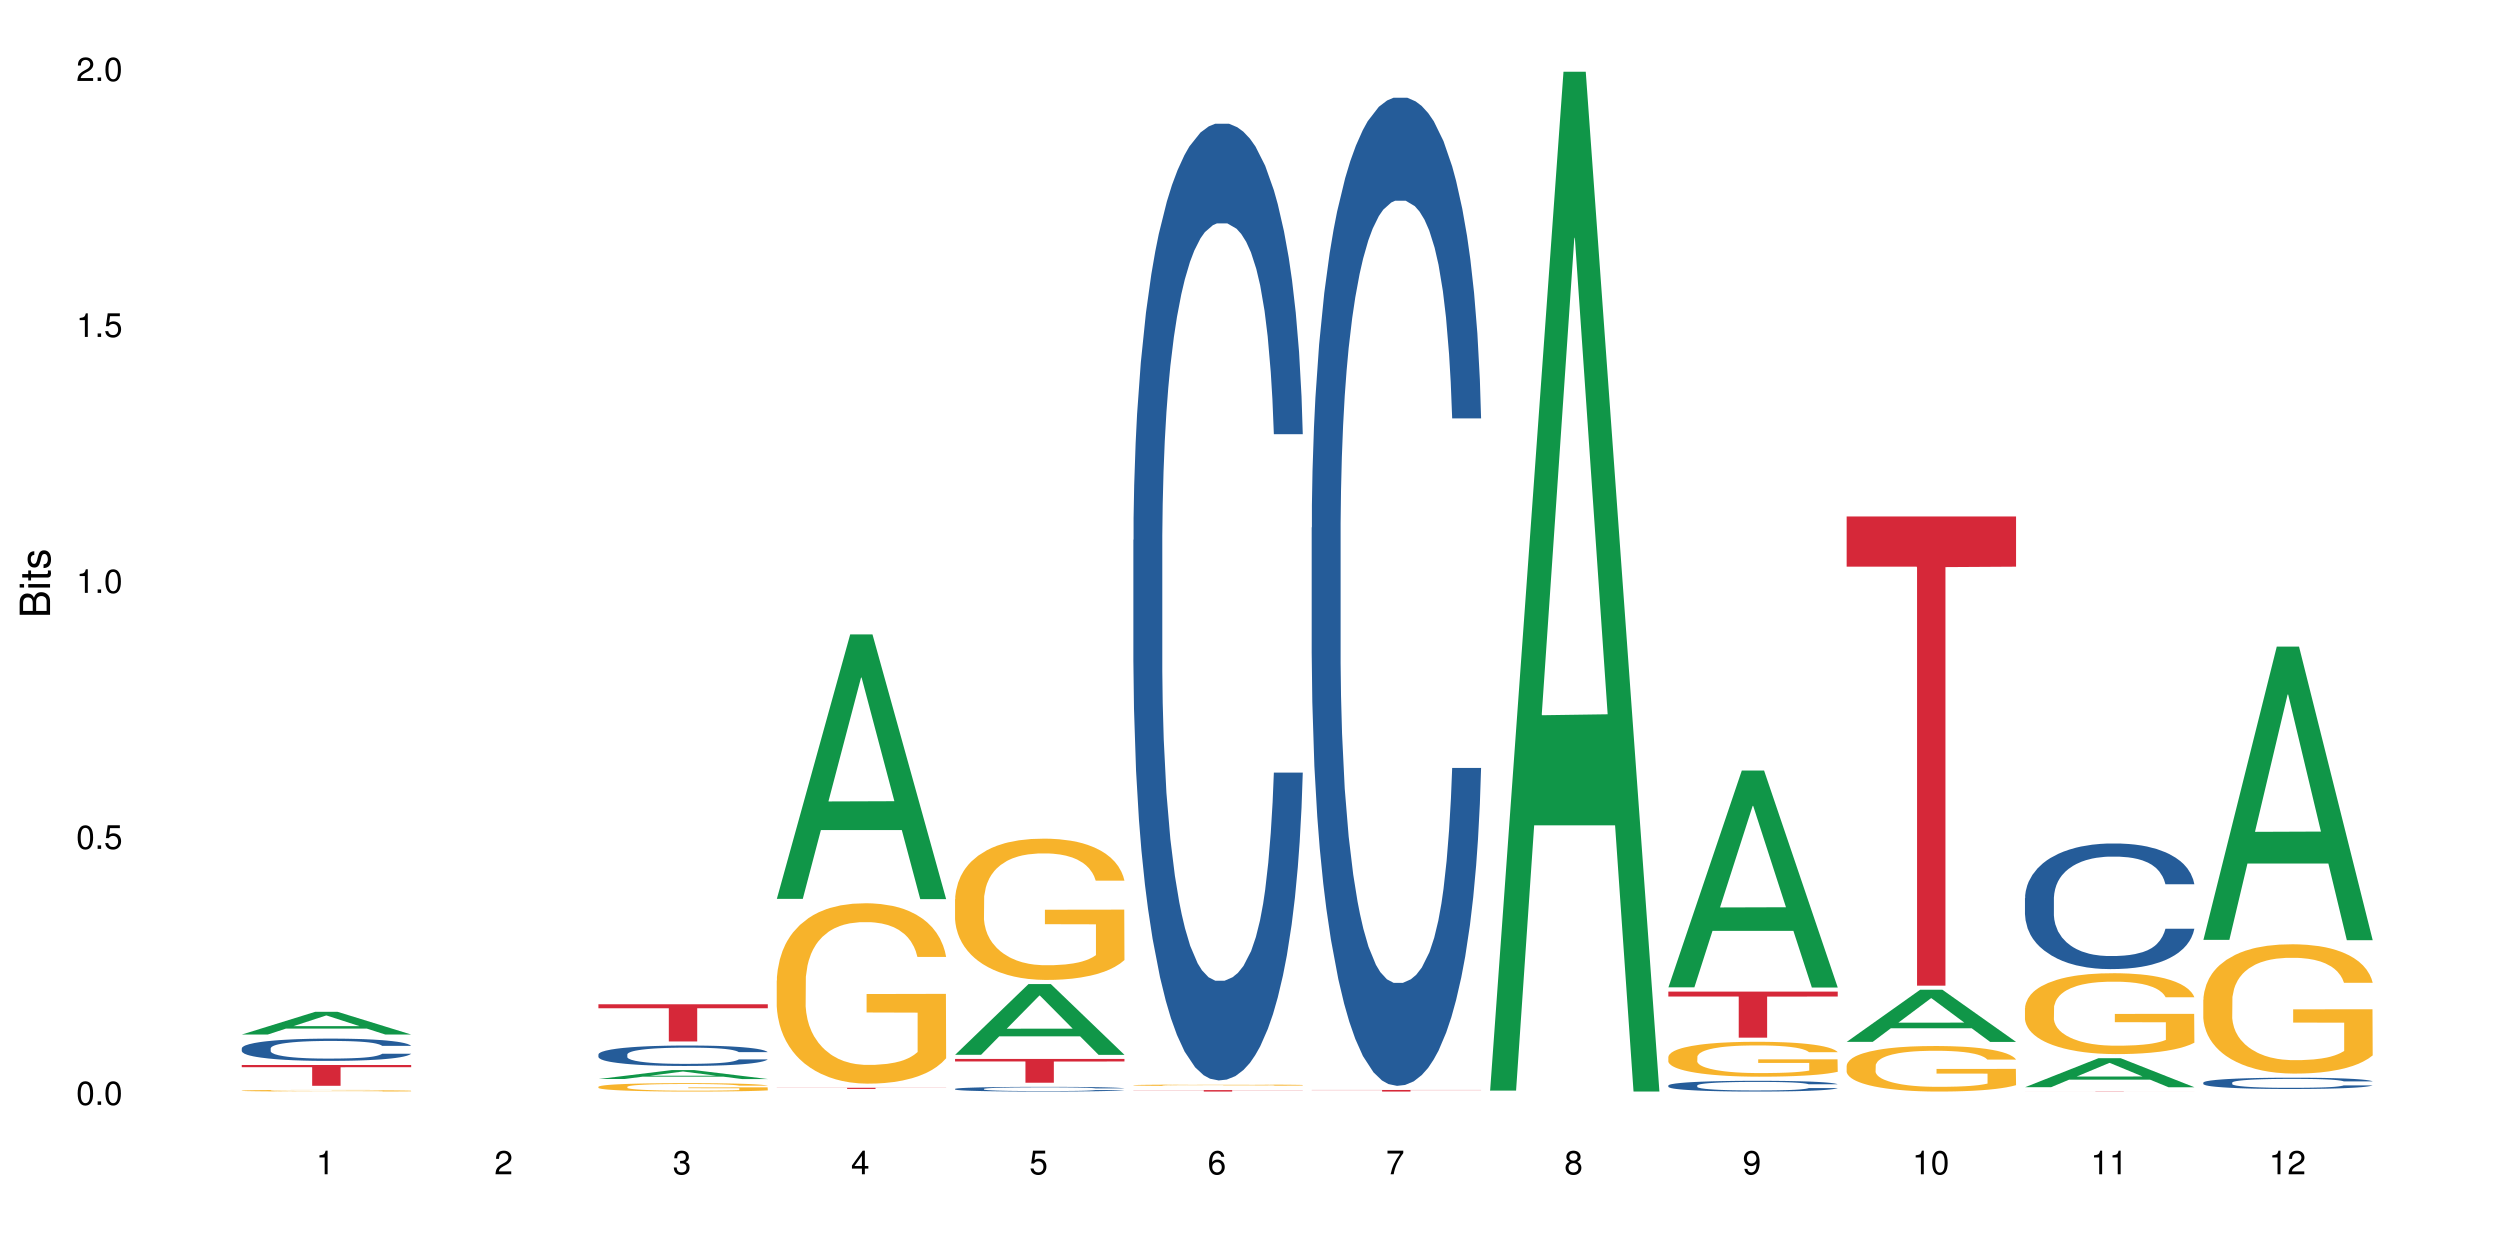 <?xml version="1.0" encoding="UTF-8"?>
<svg xmlns="http://www.w3.org/2000/svg" xmlns:xlink="http://www.w3.org/1999/xlink" width="720pt" height="360pt" viewBox="0 0 720 360" version="1.1">
<defs>
<g>
<symbol overflow="visible" id="glyph0-0">
<path style="stroke:none;" d=""/>
</symbol>
<symbol overflow="visible" id="glyph0-1">
<path style="stroke:none;" d="M 2.641 -6.797 C 2 -6.797 1.422 -6.531 1.078 -6.047 C 0.641 -5.453 0.406 -4.547 0.406 -3.297 C 0.406 -1 1.188 0.219 2.641 0.219 C 4.078 0.219 4.859 -1 4.859 -3.234 C 4.859 -4.562 4.656 -5.438 4.203 -6.047 C 3.844 -6.531 3.281 -6.797 2.641 -6.797 Z M 2.641 -6.047 C 3.547 -6.047 4 -5.125 4 -3.312 C 4 -1.375 3.562 -0.484 2.625 -0.484 C 1.734 -0.484 1.281 -1.422 1.281 -3.281 C 1.281 -5.141 1.734 -6.047 2.641 -6.047 Z M 2.641 -6.047 "/>
</symbol>
<symbol overflow="visible" id="glyph0-2">
<path style="stroke:none;" d="M 1.828 -1 L 0.828 -1 L 0.828 0 L 1.828 0 Z M 1.828 -1 "/>
</symbol>
<symbol overflow="visible" id="glyph0-3">
<path style="stroke:none;" d="M 4.562 -6.797 L 1.062 -6.797 L 0.547 -3.094 L 1.328 -3.094 C 1.719 -3.562 2.047 -3.734 2.578 -3.734 C 3.484 -3.734 4.062 -3.109 4.062 -2.094 C 4.062 -1.125 3.484 -0.531 2.578 -0.531 C 1.828 -0.531 1.375 -0.906 1.188 -1.672 L 0.328 -1.672 C 0.453 -1.109 0.547 -0.844 0.75 -0.594 C 1.125 -0.078 1.828 0.219 2.594 0.219 C 3.969 0.219 4.922 -0.781 4.922 -2.219 C 4.922 -3.562 4.031 -4.484 2.719 -4.484 C 2.25 -4.484 1.859 -4.359 1.469 -4.062 L 1.734 -5.969 L 4.562 -5.969 Z M 4.562 -6.797 "/>
</symbol>
<symbol overflow="visible" id="glyph0-4">
<path style="stroke:none;" d="M 2.484 -4.844 L 2.484 0 L 3.328 0 L 3.328 -6.797 L 2.766 -6.797 C 2.469 -5.75 2.281 -5.609 0.984 -5.453 L 0.984 -4.844 Z M 2.484 -4.844 "/>
</symbol>
<symbol overflow="visible" id="glyph0-5">
<path style="stroke:none;" d="M 4.859 -0.828 L 1.281 -0.828 C 1.359 -1.391 1.672 -1.75 2.5 -2.234 L 3.469 -2.75 C 4.406 -3.266 4.906 -3.969 4.906 -4.812 C 4.906 -5.375 4.672 -5.906 4.266 -6.266 C 3.859 -6.625 3.375 -6.797 2.719 -6.797 C 1.859 -6.797 1.219 -6.5 0.844 -5.922 C 0.609 -5.562 0.5 -5.125 0.484 -4.438 L 1.328 -4.438 C 1.359 -4.906 1.406 -5.188 1.531 -5.406 C 1.75 -5.812 2.188 -6.062 2.703 -6.062 C 3.469 -6.062 4.031 -5.516 4.031 -4.781 C 4.031 -4.25 3.719 -3.797 3.125 -3.438 L 2.234 -2.938 C 0.812 -2.141 0.406 -1.5 0.328 0 L 4.859 0 Z M 4.859 -0.828 "/>
</symbol>
<symbol overflow="visible" id="glyph0-6">
<path style="stroke:none;" d="M 2.125 -3.125 L 2.578 -3.125 C 3.516 -3.125 3.984 -2.703 3.984 -1.891 C 3.984 -1.031 3.469 -0.531 2.578 -0.531 C 1.656 -0.531 1.203 -0.984 1.156 -1.969 L 0.312 -1.969 C 0.344 -1.422 0.438 -1.078 0.609 -0.766 C 0.953 -0.109 1.625 0.219 2.547 0.219 C 3.953 0.219 4.859 -0.609 4.859 -1.906 C 4.859 -2.766 4.516 -3.25 3.703 -3.516 C 4.344 -3.766 4.656 -4.25 4.656 -4.938 C 4.656 -6.109 3.875 -6.797 2.578 -6.797 C 1.203 -6.797 0.484 -6.047 0.453 -4.609 L 1.297 -4.609 C 1.312 -5.016 1.344 -5.25 1.453 -5.453 C 1.641 -5.828 2.062 -6.062 2.594 -6.062 C 3.344 -6.062 3.797 -5.625 3.797 -4.906 C 3.797 -4.422 3.609 -4.141 3.25 -3.984 C 3.016 -3.891 2.719 -3.844 2.125 -3.844 Z M 2.125 -3.125 "/>
</symbol>
<symbol overflow="visible" id="glyph0-7">
<path style="stroke:none;" d="M 3.141 -1.625 L 3.141 0 L 3.984 0 L 3.984 -1.625 L 4.984 -1.625 L 4.984 -2.391 L 3.984 -2.391 L 3.984 -6.797 L 3.359 -6.797 L 0.266 -2.516 L 0.266 -1.625 Z M 3.141 -2.391 L 1 -2.391 L 3.141 -5.359 Z M 3.141 -2.391 "/>
</symbol>
<symbol overflow="visible" id="glyph0-8">
<path style="stroke:none;" d="M 4.781 -5.031 C 4.609 -6.141 3.891 -6.797 2.844 -6.797 C 2.094 -6.797 1.422 -6.438 1.031 -5.828 C 0.609 -5.172 0.406 -4.344 0.406 -3.094 C 0.406 -1.953 0.578 -1.234 0.984 -0.625 C 1.359 -0.078 1.953 0.219 2.703 0.219 C 3.984 0.219 4.922 -0.734 4.922 -2.078 C 4.922 -3.344 4.062 -4.234 2.844 -4.234 C 2.172 -4.234 1.641 -3.969 1.281 -3.469 C 1.281 -5.125 1.828 -6.047 2.797 -6.047 C 3.391 -6.047 3.797 -5.672 3.938 -5.031 Z M 2.734 -3.484 C 3.547 -3.484 4.062 -2.922 4.062 -2 C 4.062 -1.156 3.484 -0.531 2.703 -0.531 C 1.922 -0.531 1.328 -1.188 1.328 -2.047 C 1.328 -2.891 1.906 -3.484 2.734 -3.484 Z M 2.734 -3.484 "/>
</symbol>
<symbol overflow="visible" id="glyph0-9">
<path style="stroke:none;" d="M 4.984 -6.797 L 0.438 -6.797 L 0.438 -5.969 L 4.109 -5.969 C 2.5 -3.656 1.828 -2.234 1.328 0 L 2.219 0 C 2.594 -2.172 3.453 -4.047 4.984 -6.094 Z M 4.984 -6.797 "/>
</symbol>
<symbol overflow="visible" id="glyph0-10">
<path style="stroke:none;" d="M 3.75 -3.578 C 4.453 -4 4.688 -4.344 4.688 -4.984 C 4.688 -6.047 3.844 -6.797 2.641 -6.797 C 1.438 -6.797 0.594 -6.047 0.594 -4.984 C 0.594 -4.359 0.828 -4.016 1.516 -3.578 C 0.734 -3.203 0.359 -2.641 0.359 -1.891 C 0.359 -0.641 1.297 0.219 2.641 0.219 C 3.984 0.219 4.922 -0.641 4.922 -1.875 C 4.922 -2.641 4.531 -3.203 3.75 -3.578 Z M 2.641 -6.047 C 3.359 -6.047 3.812 -5.625 3.812 -4.969 C 3.812 -4.344 3.344 -3.922 2.641 -3.922 C 1.922 -3.922 1.453 -4.344 1.453 -4.984 C 1.453 -5.625 1.922 -6.047 2.641 -6.047 Z M 2.641 -3.203 C 3.484 -3.203 4.062 -2.672 4.062 -1.875 C 4.062 -1.062 3.484 -0.531 2.625 -0.531 C 1.797 -0.531 1.219 -1.078 1.219 -1.875 C 1.219 -2.672 1.797 -3.203 2.641 -3.203 Z M 2.641 -3.203 "/>
</symbol>
<symbol overflow="visible" id="glyph0-11">
<path style="stroke:none;" d="M 0.516 -1.547 C 0.672 -0.438 1.406 0.219 2.438 0.219 C 3.188 0.219 3.859 -0.141 4.266 -0.75 C 4.688 -1.406 4.891 -2.25 4.891 -3.484 C 4.891 -4.625 4.703 -5.359 4.312 -5.953 C 3.938 -6.5 3.344 -6.797 2.594 -6.797 C 1.297 -6.797 0.359 -5.844 0.359 -4.516 C 0.359 -3.25 1.234 -2.344 2.453 -2.344 C 3.094 -2.344 3.562 -2.578 4.016 -3.109 C 4 -1.453 3.469 -0.531 2.5 -0.531 C 1.906 -0.531 1.484 -0.906 1.359 -1.547 Z M 2.578 -6.062 C 3.375 -6.062 3.969 -5.406 3.969 -4.531 C 3.969 -3.688 3.375 -3.094 2.547 -3.094 C 1.734 -3.094 1.234 -3.672 1.234 -4.578 C 1.234 -5.438 1.797 -6.062 2.578 -6.062 Z M 2.578 -6.062 "/>
</symbol>
<symbol overflow="visible" id="glyph1-0">
<path style="stroke:none;" d=""/>
</symbol>
<symbol overflow="visible" id="glyph1-1">
<path style="stroke:none;" d="M 0 -0.953 L 0 -4.891 C 0 -5.719 -0.234 -6.344 -0.734 -6.797 C -1.188 -7.234 -1.812 -7.469 -2.5 -7.469 C -3.547 -7.469 -4.188 -7 -4.625 -5.875 C -4.984 -6.672 -5.641 -7.094 -6.531 -7.094 C -7.156 -7.094 -7.734 -6.859 -8.141 -6.391 C -8.562 -5.938 -8.75 -5.344 -8.75 -4.5 L -8.75 -0.953 Z M -4.984 -2.062 L -7.766 -2.062 L -7.766 -4.219 C -7.766 -4.844 -7.688 -5.203 -7.453 -5.5 C -7.219 -5.812 -6.859 -5.969 -6.375 -5.969 C -5.906 -5.969 -5.531 -5.812 -5.297 -5.5 C -5.062 -5.203 -4.984 -4.844 -4.984 -4.219 Z M -0.984 -2.062 L -4 -2.062 L -4 -4.781 C -4 -5.328 -3.859 -5.688 -3.578 -5.953 C -3.297 -6.219 -2.922 -6.359 -2.484 -6.359 C -2.062 -6.359 -1.688 -6.219 -1.406 -5.953 C -1.109 -5.688 -0.984 -5.328 -0.984 -4.781 Z M -0.984 -2.062 "/>
</symbol>
<symbol overflow="visible" id="glyph1-2">
<path style="stroke:none;" d="M -6.281 -1.797 L -6.281 -0.797 L 0 -0.797 L 0 -1.797 Z M -8.75 -1.797 L -8.75 -0.797 L -7.484 -0.797 L -7.484 -1.797 Z M -8.75 -1.797 "/>
</symbol>
<symbol overflow="visible" id="glyph1-3">
<path style="stroke:none;" d="M -6.281 -3.047 L -6.281 -2.016 L -8.016 -2.016 L -8.016 -1.016 L -6.281 -1.016 L -6.281 -0.172 L -5.469 -0.172 L -5.469 -1.016 L -0.719 -1.016 C -0.078 -1.016 0.281 -1.453 0.281 -2.234 C 0.281 -2.469 0.25 -2.719 0.188 -3.047 L -0.641 -3.047 C -0.609 -2.922 -0.594 -2.766 -0.594 -2.562 C -0.594 -2.141 -0.719 -2.016 -1.156 -2.016 L -5.469 -2.016 L -5.469 -3.047 Z M -6.281 -3.047 "/>
</symbol>
<symbol overflow="visible" id="glyph1-4">
<path style="stroke:none;" d="M -4.531 -5.25 C -5.766 -5.25 -6.469 -4.422 -6.469 -2.969 C -6.469 -1.516 -5.719 -0.562 -4.547 -0.562 C -3.562 -0.562 -3.094 -1.062 -2.734 -2.562 L -2.516 -3.484 C -2.344 -4.188 -2.094 -4.469 -1.625 -4.469 C -1.047 -4.469 -0.641 -3.875 -0.641 -3 C -0.641 -2.453 -0.797 -2 -1.062 -1.75 C -1.25 -1.594 -1.422 -1.531 -1.875 -1.469 L -1.875 -0.406 C -0.422 -0.453 0.281 -1.266 0.281 -2.922 C 0.281 -4.5 -0.5 -5.516 -1.719 -5.516 C -2.656 -5.516 -3.172 -4.984 -3.469 -3.734 L -3.703 -2.766 C -3.891 -1.953 -4.156 -1.609 -4.594 -1.609 C -5.172 -1.609 -5.547 -2.125 -5.547 -2.938 C -5.547 -3.75 -5.203 -4.172 -4.531 -4.203 Z M -4.531 -5.25 "/>
</symbol>
</g>
</defs>
<g id="surface45524">
<rect x="0" y="0" width="720" height="360" style="fill:rgb(100%,100%,100%);fill-opacity:1;stroke:none;"/>
<path style=" stroke:none;fill-rule:nonzero;fill:rgb(6.275%,58.824%,28.235%);fill-opacity:1;" d="M 69.629 297.941 L 69.68 297.934 L 90.793 291.398 L 97.203 291.398 L 118.418 297.945 L 110.965 297.945 L 105.648 296.238 L 82.348 296.238 L 77.137 297.941 L 69.629 297.941 L 84.59 295.531 L 103.512 295.523 L 94.074 292.469 L 93.973 292.461 L 93.867 292.48 L 84.535 295.523 L 84.59 295.531 Z M 69.629 297.941 "/>
<path style=" stroke:none;fill-rule:nonzero;fill:rgb(14.51%,36.078%,60%);fill-opacity:1;" d="M 69.629 301.914 L 69.688 301.91 L 69.688 301.77 L 69.867 301.547 L 70.285 301.266 L 70.699 301.07 L 71.77 300.727 L 73.258 300.391 L 74.805 300.133 L 75.938 299.98 L 76.949 299.863 L 79.27 299.648 L 80.754 299.535 L 82.363 299.438 L 84.324 299.336 L 85.754 299.277 L 88.965 299.184 L 91.348 299.145 L 93.191 299.125 L 97.176 299.125 L 99.559 299.148 L 101.281 299.18 L 103.188 299.227 L 104.793 299.277 L 107.59 299.406 L 110.09 299.57 L 111.219 299.664 L 113.004 299.848 L 114.371 300.023 L 115.324 300.176 L 116.395 300.391 L 117.348 300.656 L 118.062 300.953 L 118.418 301.207 L 110.09 301.207 L 109.672 300.973 L 109.195 300.789 L 108.305 300.551 L 107.41 300.379 L 106.16 300.211 L 105.031 300.098 L 103.484 299.988 L 102.117 299.918 L 100.688 299.863 L 99.32 299.828 L 96.699 299.793 L 93.668 299.793 L 92.535 299.805 L 90.215 299.852 L 88.965 299.895 L 87.18 299.977 L 85.934 300.051 L 84.445 300.168 L 83.434 300.27 L 82.184 300.422 L 81.289 300.555 L 80.281 300.75 L 79.684 300.895 L 79.148 301.059 L 78.672 301.254 L 78.316 301.457 L 78.078 301.676 L 77.961 301.887 L 77.961 302.793 L 78.078 303.004 L 78.375 303.25 L 79.148 303.609 L 80.281 303.922 L 81.59 304.168 L 82.84 304.344 L 83.551 304.426 L 84.504 304.52 L 85.992 304.637 L 88.133 304.754 L 89.383 304.801 L 91.285 304.848 L 93.25 304.871 L 95.867 304.871 L 98.188 304.848 L 99.734 304.816 L 101.344 304.77 L 103.543 304.672 L 104.91 304.578 L 106.102 304.465 L 106.996 304.355 L 107.59 304.262 L 108.48 304.078 L 109.195 303.879 L 109.73 303.676 L 110.09 303.477 L 118.418 303.477 L 118.062 303.711 L 117.523 303.938 L 116.988 304.109 L 116.156 304.312 L 115.203 304.496 L 113.836 304.699 L 112.707 304.836 L 111.219 304.98 L 109.852 305.094 L 108.363 305.191 L 106.16 305.309 L 104.734 305.367 L 103.188 305.422 L 101.344 305.469 L 99.02 305.508 L 96.523 305.531 L 94.203 305.539 L 91.703 305.527 L 89.859 305.504 L 87.418 305.449 L 84.387 305.344 L 82.184 305.234 L 80.457 305.121 L 78.969 305.004 L 77.305 304.848 L 75.164 304.59 L 73.855 304.391 L 72.961 304.227 L 71.949 303.996 L 71.234 303.793 L 70.402 303.465 L 69.809 303.047 L 69.629 302.723 Z M 69.629 301.914 "/>
<path style=" stroke:none;fill-rule:nonzero;fill:rgb(96.863%,70.196%,16.863%);fill-opacity:1;" d="M 69.629 314.098 L 69.688 314.098 L 69.688 314.09 L 69.926 314.07 L 70.523 314.043 L 71.297 314.02 L 72.129 314.004 L 72.664 313.992 L 73.555 313.98 L 74.328 313.973 L 76.293 313.953 L 78.793 313.934 L 80.16 313.926 L 81.707 313.918 L 83.91 313.91 L 84.922 313.906 L 88.016 313.898 L 91.523 313.895 L 99.617 313.895 L 102.949 313.902 L 104.852 313.906 L 106.34 313.91 L 107.887 313.914 L 109.789 313.926 L 111.574 313.934 L 113.004 313.945 L 114.43 313.957 L 115.621 313.973 L 116.633 313.988 L 117.523 314.004 L 118.062 314.02 L 118.418 314.035 L 110.148 314.035 L 109.672 314.02 L 109.137 314.008 L 108.242 313.996 L 107.352 313.984 L 106.457 313.977 L 104.793 313.965 L 103.363 313.957 L 101.578 313.953 L 99.855 313.949 L 97.891 313.945 L 90.691 313.945 L 89.027 313.949 L 87.836 313.953 L 86.168 313.961 L 85.16 313.965 L 84.562 313.969 L 82.777 313.984 L 81.59 313.996 L 80.934 314.004 L 80.102 314.016 L 79.508 314.027 L 78.852 314.047 L 78.496 314.059 L 78.02 314.09 L 77.961 314.168 L 78.137 314.184 L 78.496 314.199 L 78.969 314.215 L 79.684 314.234 L 80.398 314.246 L 81.648 314.262 L 82.719 314.273 L 83.551 314.281 L 85.16 314.293 L 85.812 314.297 L 87.359 314.305 L 88.965 314.312 L 90.93 314.316 L 92.418 314.32 L 101.402 314.32 L 103.664 314.316 L 105.211 314.312 L 106.219 314.309 L 107.469 314.305 L 108.363 314.301 L 109.195 314.293 L 110.207 314.285 L 110.207 314.184 L 95.512 314.184 L 95.512 314.133 L 118.359 314.133 L 118.418 314.305 L 117.168 314.316 L 115.621 314.328 L 114.133 314.336 L 112.586 314.344 L 110.387 314.352 L 108.602 314.355 L 105.863 314.363 L 103.363 314.367 L 100.746 314.367 L 98.426 314.371 L 93.25 314.371 L 90.633 314.367 L 88.551 314.363 L 86.645 314.359 L 84.742 314.355 L 82.363 314.344 L 80.816 314.336 L 79.207 314.328 L 77.602 314.316 L 76.176 314.305 L 75.223 314.297 L 74.27 314.285 L 73.258 314.273 L 72.309 314.258 L 71.594 314.246 L 70.938 314.23 L 70.461 314.215 L 69.988 314.195 L 69.75 314.18 L 69.629 314.168 Z M 69.629 314.098 "/>
<path style=" stroke:none;fill-rule:nonzero;fill:rgb(83.922%,15.686%,22.353%);fill-opacity:1;" d="M 69.629 306.719 L 118.418 306.719 L 118.418 307.359 L 98.086 307.363 L 98.086 312.715 L 89.902 312.715 L 89.902 307.371 L 89.785 307.359 L 69.629 307.359 Z M 69.629 306.719 "/>
<path style=" stroke:none;fill-rule:nonzero;fill:rgb(6.275%,58.824%,28.235%);fill-opacity:1;" d="M 172.344 310.758 L 172.395 310.758 L 193.504 308.18 L 199.914 308.18 L 221.129 310.762 L 213.676 310.762 L 208.359 310.086 L 185.059 310.086 L 179.848 310.758 L 172.344 310.758 L 187.301 309.809 L 206.223 309.805 L 196.789 308.602 L 196.684 308.602 L 196.578 308.605 L 187.25 309.805 L 187.301 309.809 Z M 172.344 310.758 "/>
<path style=" stroke:none;fill-rule:nonzero;fill:rgb(14.51%,36.078%,60%);fill-opacity:1;" d="M 172.344 303.676 L 172.402 303.668 L 172.402 303.539 L 172.578 303.336 L 172.996 303.078 L 173.414 302.898 L 174.484 302.582 L 175.973 302.273 L 177.52 302.039 L 178.648 301.898 L 179.66 301.789 L 181.98 301.59 L 183.469 301.488 L 185.074 301.398 L 187.039 301.305 L 188.465 301.254 L 191.68 301.168 L 194.059 301.129 L 195.902 301.113 L 199.891 301.113 L 202.27 301.133 L 203.996 301.16 L 205.898 301.203 L 207.504 301.254 L 210.301 301.371 L 212.801 301.52 L 213.93 301.609 L 215.715 301.773 L 217.086 301.938 L 218.035 302.074 L 219.109 302.273 L 220.059 302.516 L 220.773 302.793 L 221.129 303.023 L 212.801 303.023 L 212.383 302.809 L 211.906 302.641 L 211.016 302.422 L 210.125 302.266 L 208.875 302.109 L 207.742 302.008 L 206.195 301.902 L 204.828 301.84 L 203.398 301.789 L 202.031 301.758 L 199.414 301.727 L 196.379 301.727 L 195.25 301.738 L 192.93 301.781 L 191.68 301.816 L 189.895 301.895 L 188.645 301.961 L 187.156 302.07 L 186.145 302.16 L 184.895 302.301 L 184.004 302.426 L 182.992 302.602 L 182.398 302.738 L 181.863 302.891 L 181.387 303.066 L 181.027 303.254 L 180.789 303.453 L 180.672 303.648 L 180.672 304.48 L 180.789 304.676 L 181.09 304.902 L 181.863 305.23 L 182.992 305.516 L 184.301 305.742 L 185.551 305.902 L 186.266 305.98 L 187.215 306.066 L 188.703 306.172 L 190.848 306.281 L 192.094 306.324 L 194 306.367 L 195.961 306.387 L 198.582 306.387 L 200.902 306.367 L 202.449 306.34 L 204.055 306.297 L 206.258 306.203 L 207.625 306.117 L 208.812 306.016 L 209.707 305.914 L 210.301 305.828 L 211.195 305.66 L 211.906 305.477 L 212.445 305.289 L 212.801 305.105 L 221.129 305.105 L 220.773 305.32 L 220.238 305.531 L 219.703 305.688 L 218.871 305.875 L 217.918 306.043 L 216.551 306.23 L 215.418 306.355 L 213.93 306.488 L 212.562 306.594 L 211.074 306.684 L 208.875 306.793 L 207.445 306.844 L 205.898 306.895 L 204.055 306.938 L 201.734 306.973 L 199.234 306.996 L 196.914 307 L 194.414 306.992 L 192.57 306.969 L 190.133 306.922 L 187.098 306.824 L 184.895 306.723 L 183.172 306.617 L 181.684 306.512 L 180.016 306.367 L 177.875 306.129 L 176.566 305.945 L 175.672 305.797 L 174.664 305.586 L 173.949 305.398 L 173.117 305.098 L 172.52 304.715 L 172.344 304.418 Z M 172.344 303.676 "/>
<path style=" stroke:none;fill-rule:nonzero;fill:rgb(96.863%,70.196%,16.863%);fill-opacity:1;" d="M 172.344 312.98 L 172.402 312.98 L 172.402 312.934 L 172.641 312.836 L 173.234 312.699 L 174.008 312.586 L 174.84 312.496 L 175.375 312.449 L 176.27 312.383 L 177.043 312.332 L 179.004 312.234 L 181.504 312.141 L 182.875 312.102 L 184.422 312.062 L 186.621 312.02 L 187.633 312.004 L 190.727 311.969 L 194.238 311.949 L 198.105 311.941 L 199.891 311.941 L 202.328 311.953 L 205.66 311.977 L 207.566 312 L 209.051 312.02 L 210.598 312.051 L 212.504 312.094 L 214.289 312.148 L 215.715 312.199 L 217.145 312.266 L 218.336 312.34 L 219.344 312.414 L 220.238 312.508 L 220.773 312.586 L 221.129 312.664 L 212.859 312.664 L 212.383 312.586 L 211.848 312.527 L 210.957 312.453 L 210.062 312.398 L 209.172 312.359 L 207.504 312.301 L 206.078 312.266 L 204.293 312.234 L 202.566 312.215 L 200.605 312.199 L 199.414 312.195 L 196.262 312.195 L 193.402 312.211 L 191.738 312.23 L 190.547 312.246 L 188.883 312.281 L 187.871 312.309 L 187.277 312.324 L 185.492 312.395 L 184.301 312.457 L 183.648 312.496 L 182.812 312.562 L 182.219 312.625 L 181.562 312.715 L 181.207 312.781 L 180.73 312.93 L 180.672 313.328 L 180.852 313.414 L 181.207 313.504 L 181.684 313.586 L 182.398 313.668 L 183.109 313.734 L 184.359 313.82 L 185.43 313.879 L 186.266 313.914 L 187.871 313.977 L 188.527 313.996 L 190.074 314.035 L 191.68 314.066 L 193.641 314.094 L 195.129 314.105 L 197.508 314.117 L 200.543 314.117 L 204.113 314.105 L 206.375 314.086 L 207.922 314.07 L 208.934 314.055 L 210.184 314.027 L 211.074 314.008 L 211.906 313.98 L 212.918 313.945 L 212.918 313.414 L 198.223 313.41 L 198.223 313.164 L 221.07 313.16 L 221.129 314.027 L 219.883 314.09 L 218.336 314.148 L 216.848 314.191 L 215.301 314.23 L 213.098 314.27 L 211.312 314.297 L 208.578 314.328 L 206.078 314.348 L 203.461 314.363 L 201.141 314.367 L 198.402 314.371 L 195.961 314.367 L 193.344 314.352 L 191.262 314.336 L 189.359 314.312 L 187.453 314.285 L 185.074 314.238 L 183.527 314.199 L 181.922 314.152 L 180.316 314.098 L 178.887 314.039 L 177.934 313.992 L 176.984 313.938 L 175.973 313.871 L 175.02 313.797 L 174.305 313.727 L 173.652 313.648 L 173.176 313.578 L 172.699 313.477 L 172.461 313.395 L 172.344 313.328 Z M 172.344 312.98 "/>
<path style=" stroke:none;fill-rule:nonzero;fill:rgb(83.922%,15.686%,22.353%);fill-opacity:1;" d="M 172.344 289.23 L 221.129 289.23 L 221.129 290.375 L 200.797 290.387 L 200.797 299.934 L 192.617 299.934 L 192.617 290.398 L 192.496 290.375 L 172.344 290.375 Z M 172.344 289.23 "/>
<path style=" stroke:none;fill-rule:nonzero;fill:rgb(6.275%,58.824%,28.235%);fill-opacity:1;" d="M 223.699 258.883 L 223.75 258.812 L 244.859 182.703 L 251.273 182.703 L 272.488 258.953 L 265.031 258.953 L 259.715 239.051 L 236.418 239.051 L 231.203 258.883 L 223.699 258.883 L 238.656 230.816 L 257.578 230.746 L 248.145 195.16 L 248.039 195.09 L 247.938 195.305 L 238.605 230.746 L 238.656 230.816 Z M 223.699 258.883 "/>
<path style=" stroke:none;fill-rule:nonzero;fill:rgb(96.863%,70.196%,16.863%);fill-opacity:1;" d="M 223.699 282.391 L 223.758 282.34 L 223.758 281.391 L 223.996 279.258 L 224.59 276.316 L 225.363 273.895 L 226.195 271.996 L 226.734 271 L 227.625 269.578 L 228.398 268.531 L 230.363 266.398 L 232.859 264.406 L 234.23 263.551 L 235.777 262.742 L 237.977 261.844 L 238.988 261.512 L 242.082 260.75 L 245.594 260.277 L 249.461 260.133 L 251.246 260.18 L 253.684 260.371 L 257.016 260.895 L 258.922 261.367 L 260.41 261.844 L 261.957 262.461 L 263.859 263.41 L 265.645 264.547 L 267.074 265.688 L 268.5 267.109 L 269.691 268.629 L 270.703 270.289 L 271.594 272.281 L 272.129 273.941 L 272.488 275.602 L 264.215 275.602 L 263.742 273.941 L 263.203 272.66 L 262.312 271.094 L 261.422 269.957 L 260.527 269.055 L 258.863 267.82 L 257.434 267.062 L 255.648 266.398 L 253.922 265.969 L 251.961 265.688 L 250.77 265.59 L 247.617 265.59 L 244.762 265.922 L 243.094 266.305 L 241.906 266.684 L 240.238 267.395 L 239.227 267.965 L 238.633 268.344 L 236.848 269.812 L 235.656 271.145 L 235.004 272.043 L 234.168 273.469 L 233.574 274.75 L 232.922 276.648 L 232.562 278.07 L 232.086 281.297 L 232.027 289.84 L 232.207 291.641 L 232.562 293.586 L 233.039 295.297 L 233.754 297.098 L 234.469 298.477 L 235.719 300.324 L 236.789 301.559 L 237.621 302.367 L 239.227 303.648 L 239.883 304.074 L 241.43 304.93 L 243.035 305.594 L 245 306.16 L 246.484 306.445 L 248.867 306.684 L 251.898 306.684 L 255.469 306.398 L 257.73 306.02 L 259.277 305.641 L 260.289 305.309 L 261.539 304.785 L 262.43 304.312 L 263.266 303.789 L 264.277 302.984 L 264.277 291.641 L 249.578 291.594 L 249.578 286.281 L 272.426 286.23 L 272.488 304.785 L 271.238 306.066 L 269.691 307.301 L 268.203 308.25 L 266.656 309.055 L 264.453 309.957 L 262.668 310.527 L 259.934 311.191 L 257.434 311.617 L 254.816 311.902 L 252.496 312.047 L 249.758 312.094 L 247.32 312 L 244.699 311.715 L 242.617 311.336 L 240.715 310.859 L 238.812 310.242 L 236.43 309.246 L 234.883 308.441 L 233.277 307.441 L 231.672 306.258 L 230.242 304.977 L 229.293 303.98 L 228.34 302.84 L 227.328 301.418 L 226.375 299.805 L 225.66 298.332 L 225.008 296.672 L 224.531 295.105 L 224.055 292.969 L 223.816 291.262 L 223.699 289.793 Z M 223.699 282.391 "/>
<path style=" stroke:none;fill-rule:nonzero;fill:rgb(83.922%,15.686%,22.353%);fill-opacity:1;" d="M 223.699 313.273 L 272.488 313.273 L 272.488 313.309 L 252.152 313.309 L 252.152 313.613 L 243.973 313.613 L 243.973 313.309 L 223.699 313.309 Z M 223.699 313.273 "/>
<path style=" stroke:none;fill-rule:nonzero;fill:rgb(6.275%,58.824%,28.235%);fill-opacity:1;" d="M 275.055 303.777 L 275.105 303.758 L 296.219 283.402 L 302.629 283.402 L 323.844 303.797 L 316.391 303.797 L 311.074 298.473 L 287.773 298.473 L 282.559 303.777 L 275.055 303.777 L 290.016 296.27 L 308.934 296.25 L 299.5 286.734 L 299.398 286.715 L 299.293 286.773 L 289.961 296.25 L 290.016 296.27 Z M 275.055 303.777 "/>
<path style=" stroke:none;fill-rule:nonzero;fill:rgb(14.51%,36.078%,60%);fill-opacity:1;" d="M 275.055 313.602 L 275.113 313.602 L 275.113 313.57 L 275.293 313.523 L 275.711 313.465 L 276.125 313.426 L 277.195 313.352 L 278.684 313.281 L 280.23 313.227 L 281.359 313.195 L 282.371 313.168 L 284.691 313.121 L 286.18 313.098 L 287.789 313.078 L 289.75 313.059 L 291.18 313.043 L 294.391 313.023 L 296.77 313.016 L 298.617 313.012 L 302.602 313.012 L 304.98 313.016 L 306.707 313.023 L 308.613 313.035 L 310.219 313.043 L 313.016 313.07 L 315.512 313.105 L 316.645 313.125 L 318.43 313.164 L 319.797 313.203 L 320.75 313.234 L 321.82 313.281 L 322.773 313.336 L 323.484 313.398 L 323.844 313.453 L 315.512 313.453 L 315.098 313.402 L 314.621 313.363 L 313.727 313.312 L 312.836 313.277 L 311.586 313.242 L 310.457 313.219 L 308.91 313.195 L 307.539 313.18 L 306.113 313.168 L 304.742 313.16 L 302.125 313.152 L 299.09 313.152 L 297.961 313.156 L 295.641 313.168 L 294.391 313.176 L 292.605 313.191 L 291.355 313.207 L 289.871 313.234 L 288.859 313.254 L 287.609 313.285 L 286.715 313.316 L 285.703 313.355 L 285.109 313.387 L 284.574 313.422 L 284.098 313.465 L 283.742 313.508 L 283.504 313.551 L 283.383 313.598 L 283.383 313.789 L 283.504 313.836 L 283.801 313.887 L 284.574 313.961 L 285.703 314.027 L 287.012 314.082 L 288.262 314.117 L 288.977 314.133 L 289.93 314.156 L 291.418 314.18 L 293.559 314.203 L 294.809 314.215 L 296.711 314.223 L 298.676 314.23 L 301.293 314.23 L 303.613 314.223 L 305.16 314.219 L 306.766 314.207 L 308.969 314.188 L 310.336 314.168 L 311.527 314.145 L 312.418 314.121 L 313.016 314.102 L 313.906 314.062 L 314.621 314.02 L 315.156 313.977 L 315.512 313.934 L 323.844 313.934 L 323.484 313.984 L 322.949 314.031 L 322.414 314.066 L 321.582 314.109 L 320.629 314.148 L 319.262 314.191 L 318.133 314.223 L 316.645 314.254 L 315.273 314.277 L 313.789 314.297 L 311.586 314.32 L 310.16 314.336 L 308.613 314.348 L 306.766 314.355 L 304.445 314.363 L 301.949 314.371 L 299.629 314.371 L 297.129 314.367 L 295.285 314.363 L 292.844 314.352 L 289.809 314.328 L 287.609 314.305 L 285.883 314.281 L 284.395 314.258 L 282.73 314.223 L 280.586 314.168 L 279.277 314.129 L 278.387 314.094 L 277.375 314.043 L 276.66 314 L 275.828 313.93 L 275.234 313.844 L 275.055 313.773 Z M 275.055 313.602 "/>
<path style=" stroke:none;fill-rule:nonzero;fill:rgb(96.863%,70.196%,16.863%);fill-opacity:1;" d="M 275.055 258.957 L 275.113 258.922 L 275.113 258.176 L 275.352 256.504 L 275.945 254.199 L 276.719 252.305 L 277.555 250.816 L 278.09 250.039 L 278.98 248.922 L 279.754 248.105 L 281.719 246.434 L 284.219 244.871 L 285.586 244.203 L 287.133 243.57 L 289.336 242.863 L 290.344 242.605 L 293.438 242.008 L 296.949 241.637 L 300.816 241.527 L 302.602 241.562 L 305.043 241.711 L 308.375 242.121 L 310.277 242.492 L 311.766 242.863 L 313.312 243.348 L 315.215 244.09 L 317 244.984 L 318.43 245.875 L 319.855 246.988 L 321.047 248.18 L 322.059 249.48 L 322.949 251.039 L 323.484 252.34 L 323.844 253.641 L 315.574 253.641 L 315.098 252.34 L 314.562 251.34 L 313.668 250.113 L 312.777 249.219 L 311.883 248.512 L 310.219 247.547 L 308.789 246.953 L 307.004 246.434 L 305.281 246.098 L 303.316 245.875 L 302.125 245.801 L 298.973 245.801 L 296.117 246.062 L 294.449 246.359 L 293.262 246.656 L 291.594 247.211 L 290.582 247.66 L 289.988 247.957 L 288.203 249.109 L 287.012 250.148 L 286.359 250.855 L 285.527 251.969 L 284.93 252.973 L 284.277 254.461 L 283.918 255.574 L 283.445 258.102 L 283.383 264.793 L 283.562 266.203 L 283.918 267.727 L 284.395 269.066 L 285.109 270.48 L 285.824 271.555 L 287.074 273.008 L 288.145 273.973 L 288.977 274.605 L 290.582 275.609 L 291.238 275.941 L 292.785 276.609 L 294.391 277.133 L 296.355 277.578 L 297.844 277.801 L 300.223 277.984 L 303.258 277.984 L 306.828 277.762 L 309.086 277.465 L 310.633 277.168 L 311.645 276.91 L 312.895 276.5 L 313.789 276.129 L 314.621 275.719 L 315.633 275.086 L 315.633 266.203 L 300.938 266.168 L 300.938 262.004 L 323.785 261.969 L 323.844 276.5 L 322.594 277.504 L 321.047 278.469 L 319.559 279.211 L 318.012 279.844 L 315.812 280.551 L 314.027 280.996 L 311.289 281.516 L 308.789 281.852 L 306.172 282.074 L 303.852 282.188 L 301.113 282.223 L 298.676 282.148 L 296.059 281.926 L 293.977 281.629 L 292.07 281.258 L 290.168 280.773 L 287.789 279.992 L 286.238 279.363 L 284.633 278.582 L 283.027 277.652 L 281.598 276.648 L 280.648 275.867 L 279.695 274.977 L 278.684 273.859 L 277.73 272.598 L 277.02 271.445 L 276.363 270.145 L 275.887 268.918 L 275.41 267.246 L 275.172 265.906 L 275.055 264.754 Z M 275.055 258.957 "/>
<path style=" stroke:none;fill-rule:nonzero;fill:rgb(83.922%,15.686%,22.353%);fill-opacity:1;" d="M 275.055 304.977 L 323.844 304.977 L 323.844 305.711 L 303.508 305.715 L 303.508 311.832 L 295.328 311.832 L 295.328 305.723 L 295.211 305.711 L 275.055 305.711 Z M 275.055 304.977 "/>
<path style=" stroke:none;fill-rule:nonzero;fill:rgb(14.51%,36.078%,60%);fill-opacity:1;" d="M 326.41 155.523 L 326.469 155.27 L 326.469 149.227 L 326.648 139.656 L 327.066 127.566 L 327.48 119.254 L 328.555 104.395 L 330.039 90.039 L 331.586 78.957 L 332.719 72.406 L 333.73 67.371 L 336.051 58.051 L 337.535 53.266 L 339.145 48.984 L 341.105 44.703 L 342.535 42.184 L 345.746 38.156 L 348.129 36.391 L 349.973 35.637 L 353.957 35.637 L 356.34 36.645 L 358.062 37.902 L 359.969 39.918 L 361.574 42.184 L 364.371 47.727 L 366.871 54.777 L 368 58.809 L 369.785 66.613 L 371.152 74.172 L 372.105 80.719 L 373.176 90.039 L 374.129 101.371 L 374.844 114.215 L 375.199 125.047 L 366.871 125.047 L 366.453 114.973 L 365.977 107.164 L 365.086 96.84 L 364.191 89.535 L 362.941 82.23 L 361.812 77.445 L 360.266 72.66 L 358.898 69.637 L 357.469 67.371 L 356.102 65.859 L 353.484 64.348 L 350.449 64.348 L 349.316 64.852 L 346.996 66.867 L 345.746 68.629 L 343.961 72.156 L 342.715 75.43 L 341.227 80.469 L 340.215 84.75 L 338.965 91.297 L 338.074 97.09 L 337.062 105.402 L 336.465 111.699 L 335.93 118.75 L 335.453 127.062 L 335.098 135.875 L 334.859 145.195 L 334.742 154.262 L 334.742 193.301 L 334.859 202.367 L 335.156 212.945 L 335.93 228.309 L 337.062 241.656 L 338.371 252.234 L 339.621 259.793 L 340.332 263.316 L 341.285 267.348 L 342.773 272.387 L 344.914 277.422 L 346.164 279.438 L 348.066 281.453 L 350.031 282.461 L 352.648 282.461 L 354.969 281.453 L 356.516 280.191 L 358.125 278.18 L 360.324 273.895 L 361.691 269.867 L 362.883 265.082 L 363.777 260.297 L 364.371 256.266 L 365.262 248.457 L 365.977 239.895 L 366.512 231.078 L 366.871 222.516 L 375.199 222.516 L 374.844 232.59 L 374.309 242.414 L 373.77 249.719 L 372.938 258.531 L 371.988 266.34 L 370.617 275.156 L 369.488 280.949 L 368 287.246 L 366.633 292.031 L 365.145 296.312 L 362.941 301.348 L 361.516 303.867 L 359.969 306.133 L 358.125 308.148 L 355.805 309.914 L 353.305 310.918 L 350.984 311.172 L 348.484 310.668 L 346.641 309.66 L 344.199 307.395 L 341.168 302.859 L 338.965 298.074 L 337.238 293.289 L 335.754 288.254 L 334.086 281.453 L 331.945 270.371 L 330.637 261.809 L 329.742 254.754 L 328.73 244.934 L 328.016 236.117 L 327.184 222.012 L 326.59 204.129 L 326.41 190.277 Z M 326.41 155.523 "/>
<path style=" stroke:none;fill-rule:nonzero;fill:rgb(96.863%,70.196%,16.863%);fill-opacity:1;" d="M 326.41 312.531 L 326.469 312.531 L 326.469 312.523 L 326.707 312.504 L 327.305 312.48 L 328.078 312.461 L 328.91 312.445 L 329.445 312.438 L 330.336 312.426 L 331.109 312.418 L 333.074 312.402 L 335.574 312.387 L 336.941 312.379 L 338.488 312.371 L 340.691 312.363 L 341.703 312.363 L 344.797 312.355 L 348.305 312.352 L 356.398 312.352 L 359.73 312.355 L 361.633 312.359 L 363.121 312.363 L 364.668 312.371 L 366.57 312.379 L 368.355 312.387 L 369.785 312.395 L 371.215 312.406 L 372.402 312.418 L 373.414 312.434 L 374.309 312.449 L 374.844 312.461 L 375.199 312.477 L 366.93 312.477 L 366.453 312.461 L 365.918 312.453 L 365.023 312.441 L 364.133 312.43 L 363.238 312.422 L 361.574 312.414 L 360.145 312.406 L 358.359 312.402 L 356.637 312.398 L 354.672 312.395 L 350.328 312.395 L 347.473 312.398 L 345.809 312.402 L 344.617 312.402 L 342.953 312.41 L 341.941 312.414 L 341.344 312.418 L 339.559 312.43 L 338.371 312.441 L 337.715 312.449 L 336.883 312.457 L 336.289 312.469 L 335.633 312.484 L 335.277 312.496 L 334.801 312.523 L 334.742 312.59 L 334.918 312.605 L 335.277 312.621 L 335.754 312.637 L 336.465 312.648 L 337.18 312.66 L 338.43 312.676 L 339.5 312.688 L 340.332 312.691 L 341.941 312.703 L 342.594 312.707 L 344.141 312.715 L 345.746 312.719 L 347.711 312.723 L 349.199 312.727 L 358.184 312.727 L 360.445 312.723 L 361.992 312.719 L 363.004 312.715 L 364.25 312.711 L 365.145 312.707 L 365.977 312.703 L 366.988 312.699 L 366.988 312.605 L 352.293 312.605 L 352.293 312.562 L 375.141 312.562 L 375.199 312.711 L 373.949 312.723 L 372.402 312.73 L 370.914 312.738 L 369.367 312.746 L 367.168 312.754 L 365.383 312.758 L 362.645 312.766 L 360.145 312.766 L 357.527 312.77 L 347.414 312.77 L 345.332 312.766 L 343.426 312.762 L 341.523 312.758 L 339.145 312.75 L 337.598 312.742 L 335.988 312.734 L 334.383 312.723 L 332.957 312.715 L 332.004 312.707 L 331.051 312.695 L 330.039 312.684 L 329.09 312.672 L 328.375 312.66 L 327.719 312.648 L 327.242 312.633 L 326.77 312.617 L 326.531 312.602 L 326.41 312.59 Z M 326.41 312.531 "/>
<path style=" stroke:none;fill-rule:nonzero;fill:rgb(83.922%,15.686%,22.353%);fill-opacity:1;" d="M 326.41 313.949 L 375.199 313.949 L 375.199 313.996 L 354.867 313.996 L 354.867 314.371 L 346.684 314.371 L 346.684 313.996 L 326.41 313.996 Z M 326.41 313.949 "/>
<path style=" stroke:none;fill-rule:nonzero;fill:rgb(14.51%,36.078%,60%);fill-opacity:1;" d="M 377.766 151.973 L 377.828 151.711 L 377.828 145.469 L 378.004 135.586 L 378.422 123.098 L 378.84 114.516 L 379.91 99.168 L 381.395 84.34 L 382.945 72.895 L 384.074 66.133 L 385.086 60.93 L 387.406 51.305 L 388.895 46.363 L 390.5 41.941 L 392.465 37.516 L 393.891 34.918 L 397.105 30.754 L 399.484 28.934 L 401.328 28.152 L 405.316 28.152 L 407.695 29.195 L 409.422 30.492 L 411.324 32.574 L 412.93 34.918 L 415.727 40.641 L 418.227 47.922 L 419.355 52.086 L 421.141 60.148 L 422.508 67.953 L 423.461 74.715 L 424.531 84.34 L 425.484 96.047 L 426.199 109.312 L 426.555 120.496 L 418.227 120.496 L 417.809 110.094 L 417.332 102.027 L 416.441 91.363 L 415.547 83.82 L 414.301 76.277 L 413.168 71.332 L 411.621 66.391 L 410.254 63.27 L 408.824 60.93 L 407.457 59.367 L 404.84 57.809 L 401.805 57.809 L 400.676 58.328 L 398.352 60.41 L 397.105 62.23 L 395.32 65.871 L 394.07 69.254 L 392.582 74.453 L 391.57 78.879 L 390.32 85.641 L 389.43 91.625 L 388.418 100.207 L 387.824 106.711 L 387.285 113.992 L 386.812 122.578 L 386.453 131.684 L 386.215 141.309 L 386.098 150.672 L 386.098 190.992 L 386.215 200.355 L 386.512 211.281 L 387.285 227.148 L 388.418 240.934 L 389.727 251.859 L 390.977 259.664 L 391.691 263.305 L 392.641 267.469 L 394.129 272.668 L 396.27 277.871 L 397.52 279.953 L 399.426 282.035 L 401.387 283.074 L 404.004 283.074 L 406.328 282.035 L 407.875 280.734 L 409.48 278.652 L 411.68 274.23 L 413.051 270.066 L 414.238 265.125 L 415.133 260.184 L 415.727 256.02 L 416.621 247.957 L 417.332 239.113 L 417.867 230.008 L 418.227 221.164 L 426.555 221.164 L 426.199 231.57 L 425.664 241.715 L 425.129 249.258 L 424.293 258.363 L 423.344 266.426 L 421.973 275.531 L 420.844 281.512 L 419.355 288.016 L 417.988 292.957 L 416.5 297.383 L 414.301 302.582 L 412.871 305.184 L 411.324 307.527 L 409.48 309.605 L 407.16 311.43 L 404.66 312.469 L 402.34 312.727 L 399.84 312.207 L 397.996 311.168 L 395.559 308.828 L 392.523 304.145 L 390.32 299.203 L 388.598 294.258 L 387.109 289.059 L 385.441 282.035 L 383.301 270.59 L 381.992 261.742 L 381.098 254.461 L 380.086 244.316 L 379.375 235.211 L 378.539 220.645 L 377.945 202.176 L 377.766 187.867 Z M 377.766 151.973 "/>
<path style=" stroke:none;fill-rule:nonzero;fill:rgb(83.922%,15.686%,22.353%);fill-opacity:1;" d="M 377.766 313.906 L 426.555 313.906 L 426.555 313.957 L 406.223 313.957 L 406.223 314.371 L 398.043 314.371 L 398.043 313.957 L 377.766 313.957 Z M 377.766 313.906 "/>
<path style=" stroke:none;fill-rule:nonzero;fill:rgb(6.275%,58.824%,28.235%);fill-opacity:1;" d="M 429.125 314.094 L 429.176 313.82 L 450.285 20.664 L 456.695 20.664 L 477.91 314.371 L 470.457 314.371 L 465.141 237.703 L 441.84 237.703 L 436.629 314.094 L 429.125 314.094 L 444.082 205.988 L 463.004 205.711 L 453.57 68.648 L 453.465 68.375 L 453.359 69.199 L 444.031 205.711 L 444.082 205.988 Z M 429.125 314.094 "/>
<path style=" stroke:none;fill-rule:nonzero;fill:rgb(6.275%,58.824%,28.235%);fill-opacity:1;" d="M 480.48 284.348 L 480.531 284.289 L 501.641 221.91 L 508.055 221.91 L 529.27 284.406 L 521.812 284.406 L 516.496 268.094 L 493.199 268.094 L 487.984 284.348 L 480.48 284.348 L 495.438 261.344 L 514.359 261.285 L 504.926 232.121 L 504.82 232.062 L 504.719 232.238 L 495.387 261.285 L 495.438 261.344 Z M 480.48 284.348 "/>
<path style=" stroke:none;fill-rule:nonzero;fill:rgb(14.51%,36.078%,60%);fill-opacity:1;" d="M 480.48 312.617 L 480.539 312.617 L 480.539 312.547 L 480.719 312.441 L 481.133 312.305 L 481.551 312.211 L 482.621 312.043 L 484.109 311.883 L 485.656 311.758 L 486.785 311.684 L 487.797 311.625 L 490.117 311.523 L 491.605 311.469 L 493.211 311.418 L 495.176 311.371 L 496.605 311.344 L 499.816 311.297 L 502.195 311.277 L 504.039 311.27 L 508.027 311.27 L 510.406 311.281 L 512.133 311.297 L 514.035 311.316 L 515.645 311.344 L 518.441 311.406 L 520.938 311.484 L 522.07 311.531 L 523.855 311.617 L 525.223 311.703 L 526.176 311.777 L 527.246 311.883 L 528.195 312.008 L 528.91 312.152 L 529.27 312.277 L 520.938 312.277 L 520.523 312.164 L 520.047 312.074 L 519.152 311.957 L 518.262 311.875 L 517.012 311.793 L 515.883 311.738 L 514.336 311.688 L 512.965 311.652 L 511.539 311.625 L 510.168 311.609 L 507.551 311.594 L 504.516 311.594 L 503.387 311.598 L 501.066 311.621 L 499.816 311.641 L 498.031 311.68 L 496.781 311.719 L 495.293 311.773 L 494.285 311.82 L 493.035 311.895 L 492.141 311.961 L 491.129 312.055 L 490.535 312.125 L 490 312.203 L 489.523 312.297 L 489.168 312.398 L 488.93 312.504 L 488.809 312.605 L 488.809 313.043 L 488.93 313.145 L 489.227 313.266 L 490 313.438 L 491.129 313.59 L 492.438 313.707 L 493.688 313.793 L 494.402 313.832 L 495.355 313.879 L 496.84 313.934 L 498.984 313.992 L 500.234 314.012 L 502.137 314.035 L 504.102 314.047 L 506.719 314.047 L 509.039 314.035 L 510.586 314.023 L 512.191 314 L 514.395 313.949 L 515.762 313.906 L 516.953 313.852 L 517.844 313.797 L 518.441 313.754 L 519.332 313.664 L 520.047 313.57 L 520.582 313.469 L 520.938 313.371 L 529.27 313.371 L 528.91 313.484 L 528.375 313.598 L 527.84 313.68 L 527.008 313.777 L 526.055 313.867 L 524.688 313.965 L 523.555 314.031 L 522.07 314.102 L 520.699 314.156 L 519.215 314.203 L 517.012 314.262 L 515.582 314.289 L 514.035 314.312 L 512.191 314.336 L 509.871 314.355 L 507.371 314.367 L 505.051 314.371 L 502.555 314.363 L 500.711 314.355 L 498.27 314.328 L 495.234 314.277 L 493.035 314.223 L 491.309 314.168 L 489.82 314.113 L 488.156 314.035 L 486.012 313.91 L 484.703 313.816 L 483.812 313.734 L 482.801 313.625 L 482.086 313.527 L 481.254 313.367 L 480.656 313.164 L 480.48 313.012 Z M 480.48 312.617 "/>
<path style=" stroke:none;fill-rule:nonzero;fill:rgb(96.863%,70.196%,16.863%);fill-opacity:1;" d="M 480.48 304.34 L 480.539 304.332 L 480.539 304.148 L 480.777 303.734 L 481.371 303.164 L 482.145 302.695 L 482.98 302.328 L 483.516 302.137 L 484.406 301.859 L 485.18 301.66 L 487.145 301.246 L 489.641 300.859 L 491.012 300.695 L 492.559 300.539 L 494.758 300.363 L 495.77 300.301 L 498.863 300.152 L 502.375 300.059 L 506.242 300.031 L 508.027 300.043 L 510.465 300.078 L 513.797 300.18 L 515.703 300.27 L 517.191 300.363 L 518.738 300.484 L 520.641 300.668 L 522.426 300.887 L 523.855 301.105 L 525.281 301.383 L 526.473 301.676 L 527.484 302 L 528.375 302.383 L 528.91 302.707 L 529.27 303.027 L 520.996 303.027 L 520.523 302.707 L 519.988 302.457 L 519.094 302.152 L 518.203 301.934 L 517.309 301.758 L 515.645 301.52 L 514.215 301.375 L 512.43 301.246 L 510.703 301.164 L 508.742 301.105 L 507.551 301.09 L 504.398 301.09 L 501.543 301.152 L 499.875 301.227 L 498.688 301.301 L 497.02 301.438 L 496.008 301.547 L 495.414 301.621 L 493.629 301.906 L 492.438 302.164 L 491.785 302.34 L 490.953 302.613 L 490.355 302.863 L 489.703 303.23 L 489.344 303.504 L 488.867 304.129 L 488.809 305.781 L 488.988 306.133 L 489.344 306.508 L 489.82 306.84 L 490.535 307.188 L 491.25 307.453 L 492.5 307.812 L 493.57 308.051 L 494.402 308.207 L 496.008 308.453 L 496.664 308.539 L 498.211 308.703 L 499.816 308.832 L 501.781 308.941 L 503.266 308.996 L 505.648 309.043 L 508.684 309.043 L 512.25 308.988 L 514.512 308.914 L 516.059 308.84 L 517.07 308.777 L 518.32 308.676 L 519.215 308.582 L 520.047 308.484 L 521.059 308.328 L 521.059 306.133 L 506.363 306.121 L 506.363 305.094 L 529.207 305.086 L 529.27 308.676 L 528.02 308.922 L 526.473 309.164 L 524.984 309.348 L 523.438 309.504 L 521.234 309.676 L 519.449 309.785 L 516.715 309.914 L 514.215 310 L 511.598 310.055 L 509.277 310.082 L 506.539 310.09 L 504.102 310.07 L 501.484 310.016 L 499.398 309.941 L 497.496 309.852 L 495.594 309.73 L 493.211 309.539 L 491.664 309.383 L 490.059 309.191 L 488.453 308.961 L 487.023 308.711 L 486.074 308.52 L 485.121 308.301 L 484.109 308.023 L 483.156 307.711 L 482.441 307.426 L 481.789 307.105 L 481.312 306.801 L 480.836 306.387 L 480.598 306.059 L 480.48 305.773 Z M 480.48 304.34 "/>
<path style=" stroke:none;fill-rule:nonzero;fill:rgb(83.922%,15.686%,22.353%);fill-opacity:1;" d="M 480.48 285.586 L 529.27 285.586 L 529.27 287.004 L 508.934 287.02 L 508.934 298.852 L 500.754 298.852 L 500.754 287.031 L 500.637 287.004 L 480.48 287.004 Z M 480.48 285.586 "/>
<path style=" stroke:none;fill-rule:nonzero;fill:rgb(6.275%,58.824%,28.235%);fill-opacity:1;" d="M 531.836 300.059 L 531.887 300.043 L 553 285.047 L 559.41 285.047 L 580.625 300.074 L 573.172 300.074 L 567.855 296.148 L 544.555 296.148 L 539.344 300.059 L 531.836 300.059 L 546.797 294.527 L 565.719 294.516 L 556.281 287.504 L 556.18 287.488 L 556.074 287.531 L 546.742 294.516 L 546.797 294.527 Z M 531.836 300.059 "/>
<path style=" stroke:none;fill-rule:nonzero;fill:rgb(96.863%,70.196%,16.863%);fill-opacity:1;" d="M 531.836 306.871 L 531.895 306.859 L 531.895 306.621 L 532.133 306.082 L 532.727 305.336 L 533.5 304.727 L 534.336 304.246 L 534.871 303.996 L 535.762 303.637 L 536.535 303.371 L 538.5 302.832 L 541 302.332 L 542.367 302.113 L 543.914 301.91 L 546.117 301.684 L 547.129 301.598 L 550.223 301.406 L 553.73 301.289 L 557.598 301.25 L 559.383 301.266 L 561.824 301.312 L 565.156 301.445 L 567.059 301.562 L 568.547 301.684 L 570.094 301.84 L 571.996 302.078 L 573.781 302.367 L 575.211 302.652 L 576.637 303.012 L 577.828 303.395 L 578.84 303.816 L 579.73 304.32 L 580.266 304.738 L 580.625 305.156 L 572.355 305.156 L 571.879 304.738 L 571.344 304.414 L 570.449 304.02 L 569.559 303.73 L 568.664 303.504 L 567 303.191 L 565.57 303 L 563.785 302.832 L 562.062 302.727 L 560.098 302.652 L 558.906 302.629 L 555.754 302.629 L 552.898 302.715 L 551.23 302.809 L 550.043 302.906 L 548.375 303.086 L 547.363 303.23 L 546.77 303.324 L 544.984 303.695 L 543.797 304.031 L 543.141 304.258 L 542.309 304.617 L 541.711 304.941 L 541.059 305.422 L 540.703 305.781 L 540.227 306.594 L 540.164 308.75 L 540.344 309.207 L 540.703 309.699 L 541.176 310.129 L 541.891 310.586 L 542.605 310.934 L 543.855 311.398 L 544.926 311.711 L 545.758 311.914 L 547.363 312.238 L 548.02 312.348 L 549.566 312.562 L 551.172 312.73 L 553.137 312.875 L 554.625 312.945 L 557.004 313.004 L 560.039 313.004 L 563.609 312.934 L 565.867 312.836 L 567.414 312.742 L 568.426 312.656 L 569.676 312.527 L 570.57 312.406 L 571.402 312.273 L 572.414 312.07 L 572.414 309.207 L 557.719 309.195 L 557.719 307.852 L 580.566 307.84 L 580.625 312.527 L 579.375 312.848 L 577.828 313.16 L 576.34 313.398 L 574.793 313.605 L 572.594 313.832 L 570.809 313.977 L 568.07 314.145 L 565.57 314.25 L 562.953 314.324 L 560.633 314.359 L 557.895 314.371 L 555.457 314.348 L 552.84 314.273 L 550.758 314.18 L 548.852 314.059 L 546.949 313.902 L 544.57 313.652 L 543.023 313.449 L 541.414 313.195 L 539.809 312.898 L 538.379 312.574 L 537.43 312.32 L 536.477 312.035 L 535.465 311.676 L 534.512 311.27 L 533.801 310.895 L 533.145 310.477 L 532.668 310.082 L 532.191 309.543 L 531.953 309.109 L 531.836 308.738 Z M 531.836 306.871 "/>
<path style=" stroke:none;fill-rule:nonzero;fill:rgb(83.922%,15.686%,22.353%);fill-opacity:1;" d="M 531.836 148.738 L 580.625 148.738 L 580.625 163.203 L 560.289 163.328 L 560.289 283.867 L 552.109 283.867 L 552.109 163.457 L 551.992 163.203 L 531.836 163.203 Z M 531.836 148.738 "/>
<path style=" stroke:none;fill-rule:nonzero;fill:rgb(6.275%,58.824%,28.235%);fill-opacity:1;" d="M 583.191 313.117 L 583.246 313.109 L 604.355 304.762 L 610.766 304.762 L 631.98 313.125 L 624.527 313.125 L 619.211 310.941 L 595.91 310.941 L 590.699 313.117 L 583.191 313.117 L 598.152 310.039 L 617.074 310.031 L 607.637 306.129 L 607.535 306.121 L 607.43 306.145 L 598.102 310.031 L 598.152 310.039 Z M 583.191 313.117 "/>
<path style=" stroke:none;fill-rule:nonzero;fill:rgb(14.51%,36.078%,60%);fill-opacity:1;" d="M 583.191 258.676 L 583.25 258.645 L 583.25 257.852 L 583.43 256.594 L 583.848 255.008 L 584.262 253.918 L 585.336 251.965 L 586.82 250.082 L 588.367 248.629 L 589.5 247.77 L 590.512 247.109 L 592.832 245.883 L 594.32 245.258 L 595.926 244.695 L 597.887 244.133 L 599.316 243.801 L 602.527 243.273 L 604.91 243.043 L 606.754 242.941 L 610.738 242.941 L 613.121 243.074 L 614.844 243.238 L 616.75 243.504 L 618.355 243.801 L 621.152 244.527 L 623.652 245.453 L 624.781 245.984 L 626.566 247.008 L 627.934 248 L 628.887 248.859 L 629.957 250.082 L 630.91 251.57 L 631.625 253.254 L 631.98 254.676 L 623.652 254.676 L 623.234 253.355 L 622.758 252.328 L 621.867 250.977 L 620.973 250.016 L 619.723 249.059 L 618.594 248.43 L 617.047 247.801 L 615.68 247.406 L 614.25 247.109 L 612.883 246.91 L 610.266 246.711 L 607.23 246.711 L 606.098 246.777 L 603.777 247.043 L 602.527 247.273 L 600.746 247.734 L 599.496 248.164 L 598.008 248.828 L 596.996 249.387 L 595.746 250.246 L 594.855 251.008 L 593.844 252.098 L 593.246 252.926 L 592.711 253.852 L 592.234 254.941 L 591.879 256.098 L 591.641 257.32 L 591.523 258.512 L 591.523 263.633 L 591.641 264.824 L 591.938 266.211 L 592.711 268.23 L 593.844 269.98 L 595.152 271.371 L 596.402 272.359 L 597.113 272.824 L 598.066 273.352 L 599.555 274.016 L 601.695 274.676 L 602.945 274.938 L 604.848 275.203 L 606.812 275.336 L 609.43 275.336 L 611.75 275.203 L 613.297 275.039 L 614.906 274.773 L 617.105 274.211 L 618.477 273.684 L 619.664 273.055 L 620.559 272.426 L 621.152 271.898 L 622.043 270.875 L 622.758 269.75 L 623.293 268.594 L 623.652 267.469 L 631.98 267.469 L 631.625 268.793 L 631.09 270.082 L 630.555 271.039 L 629.719 272.195 L 628.77 273.219 L 627.398 274.379 L 626.27 275.137 L 624.781 275.965 L 623.414 276.594 L 621.926 277.152 L 619.723 277.816 L 618.297 278.145 L 616.75 278.441 L 614.906 278.707 L 612.586 278.938 L 610.086 279.07 L 607.766 279.105 L 605.266 279.039 L 603.422 278.906 L 600.98 278.609 L 597.949 278.012 L 595.746 277.387 L 594.02 276.758 L 592.535 276.098 L 590.867 275.203 L 588.727 273.75 L 587.418 272.625 L 586.523 271.699 L 585.512 270.41 L 584.797 269.254 L 583.965 267.402 L 583.371 265.055 L 583.191 263.238 Z M 583.191 258.676 "/>
<path style=" stroke:none;fill-rule:nonzero;fill:rgb(96.863%,70.196%,16.863%);fill-opacity:1;" d="M 583.191 290.262 L 583.25 290.242 L 583.25 289.816 L 583.488 288.859 L 584.086 287.539 L 584.859 286.453 L 585.691 285.602 L 586.227 285.156 L 587.117 284.52 L 587.895 284.051 L 589.855 283.094 L 592.355 282.199 L 593.723 281.816 L 595.27 281.453 L 597.473 281.051 L 598.484 280.902 L 601.578 280.559 L 605.086 280.348 L 608.953 280.285 L 610.738 280.305 L 613.18 280.391 L 616.512 280.625 L 618.414 280.836 L 619.902 281.051 L 621.449 281.328 L 623.352 281.75 L 625.137 282.262 L 626.566 282.773 L 627.996 283.41 L 629.184 284.094 L 630.195 284.836 L 631.09 285.73 L 631.625 286.477 L 631.98 287.219 L 623.711 287.219 L 623.234 286.477 L 622.699 285.902 L 621.805 285.199 L 620.914 284.688 L 620.023 284.285 L 618.355 283.73 L 616.926 283.391 L 615.145 283.094 L 613.418 282.902 L 611.453 282.773 L 610.266 282.73 L 607.109 282.73 L 604.254 282.879 L 602.59 283.051 L 601.398 283.219 L 599.734 283.539 L 598.723 283.793 L 598.125 283.965 L 596.34 284.625 L 595.152 285.219 L 594.496 285.625 L 593.664 286.262 L 593.07 286.836 L 592.414 287.688 L 592.059 288.328 L 591.582 289.773 L 591.523 293.605 L 591.699 294.414 L 592.059 295.285 L 592.535 296.051 L 593.246 296.859 L 593.961 297.477 L 595.211 298.305 L 596.281 298.859 L 597.113 299.223 L 598.723 299.797 L 599.375 299.988 L 600.922 300.371 L 602.527 300.668 L 604.492 300.922 L 605.98 301.051 L 608.359 301.156 L 611.395 301.156 L 614.965 301.031 L 617.227 300.859 L 618.773 300.688 L 619.785 300.539 L 621.031 300.305 L 621.926 300.094 L 622.758 299.859 L 623.77 299.496 L 623.77 294.414 L 609.074 294.391 L 609.074 292.008 L 631.922 291.988 L 631.98 300.305 L 630.73 300.883 L 629.184 301.434 L 627.695 301.859 L 626.148 302.223 L 623.949 302.625 L 622.164 302.883 L 619.426 303.18 L 616.926 303.371 L 614.309 303.5 L 611.988 303.562 L 609.254 303.582 L 606.812 303.539 L 604.195 303.414 L 602.113 303.242 L 600.207 303.031 L 598.305 302.754 L 595.926 302.305 L 594.379 301.945 L 592.77 301.496 L 591.164 300.965 L 589.738 300.391 L 588.785 299.945 L 587.832 299.434 L 586.82 298.797 L 585.871 298.07 L 585.156 297.414 L 584.5 296.668 L 584.023 295.965 L 583.551 295.008 L 583.312 294.242 L 583.191 293.582 Z M 583.191 290.262 "/>
<path style=" stroke:none;fill-rule:nonzero;fill:rgb(83.922%,15.686%,22.353%);fill-opacity:1;" d="M 583.191 314.305 L 631.98 314.305 L 631.98 314.312 L 611.648 314.312 L 611.648 314.371 L 603.465 314.371 L 603.465 314.312 L 583.191 314.312 Z M 583.191 314.305 "/>
<path style=" stroke:none;fill-rule:nonzero;fill:rgb(6.275%,58.824%,28.235%);fill-opacity:1;" d="M 634.547 270.691 L 634.602 270.609 L 655.711 186.223 L 662.121 186.223 L 683.336 270.77 L 675.883 270.77 L 670.566 248.699 L 647.266 248.699 L 642.055 270.691 L 634.547 270.691 L 649.508 239.57 L 668.43 239.492 L 658.996 200.035 L 658.891 199.957 L 658.785 200.195 L 649.457 239.492 L 649.508 239.57 Z M 634.547 270.691 "/>
<path style=" stroke:none;fill-rule:nonzero;fill:rgb(14.51%,36.078%,60%);fill-opacity:1;" d="M 634.547 311.793 L 634.609 311.789 L 634.609 311.719 L 634.785 311.605 L 635.203 311.465 L 635.621 311.363 L 636.691 311.188 L 638.18 311.02 L 639.727 310.891 L 640.855 310.812 L 641.867 310.754 L 644.188 310.641 L 645.676 310.586 L 647.281 310.535 L 649.246 310.484 L 650.672 310.453 L 653.887 310.406 L 656.266 310.387 L 658.109 310.379 L 662.098 310.379 L 664.477 310.391 L 666.203 310.402 L 668.105 310.426 L 669.711 310.453 L 672.508 310.52 L 675.008 310.602 L 676.137 310.652 L 677.922 310.742 L 679.293 310.832 L 680.242 310.91 L 681.312 311.02 L 682.266 311.152 L 682.98 311.305 L 683.336 311.434 L 675.008 311.434 L 674.59 311.312 L 674.113 311.223 L 673.223 311.102 L 672.328 311.016 L 671.082 310.926 L 669.949 310.871 L 668.402 310.816 L 667.035 310.777 L 665.605 310.754 L 664.238 310.734 L 661.621 310.715 L 658.586 310.715 L 657.457 310.723 L 655.137 310.746 L 653.887 310.766 L 652.102 310.809 L 650.852 310.848 L 649.363 310.906 L 648.352 310.957 L 647.102 311.035 L 646.211 311.102 L 645.199 311.203 L 644.605 311.277 L 644.066 311.359 L 643.594 311.457 L 643.234 311.562 L 642.996 311.672 L 642.879 311.777 L 642.879 312.238 L 642.996 312.348 L 643.293 312.473 L 644.066 312.652 L 645.199 312.812 L 646.508 312.934 L 647.758 313.023 L 648.473 313.066 L 649.422 313.113 L 650.91 313.172 L 653.051 313.234 L 654.301 313.258 L 656.207 313.281 L 658.168 313.293 L 660.789 313.293 L 663.109 313.281 L 664.656 313.266 L 666.262 313.242 L 668.461 313.191 L 669.832 313.145 L 671.02 313.086 L 671.914 313.031 L 672.508 312.984 L 673.402 312.891 L 674.113 312.789 L 674.648 312.688 L 675.008 312.586 L 683.336 312.586 L 682.98 312.703 L 682.445 312.82 L 681.91 312.906 L 681.074 313.012 L 680.125 313.102 L 678.754 313.207 L 677.625 313.273 L 676.137 313.348 L 674.77 313.406 L 673.281 313.457 L 671.082 313.516 L 669.652 313.547 L 668.105 313.57 L 666.262 313.598 L 663.941 313.617 L 661.441 313.629 L 659.121 313.633 L 656.621 313.625 L 654.777 313.613 L 652.34 313.586 L 649.305 313.535 L 647.102 313.477 L 645.379 313.422 L 643.891 313.359 L 642.223 313.281 L 640.082 313.148 L 638.773 313.047 L 637.879 312.965 L 636.867 312.848 L 636.156 312.746 L 635.32 312.578 L 634.727 312.367 L 634.547 312.203 Z M 634.547 311.793 "/>
<path style=" stroke:none;fill-rule:nonzero;fill:rgb(96.863%,70.196%,16.863%);fill-opacity:1;" d="M 634.547 287.902 L 634.609 287.867 L 634.609 287.188 L 634.848 285.656 L 635.441 283.547 L 636.215 281.812 L 637.047 280.453 L 637.582 279.738 L 638.477 278.719 L 639.25 277.969 L 641.211 276.438 L 643.711 275.012 L 645.078 274.398 L 646.625 273.82 L 648.828 273.172 L 649.84 272.934 L 652.934 272.391 L 656.445 272.051 L 660.312 271.949 L 662.098 271.984 L 664.535 272.117 L 667.867 272.492 L 669.77 272.832 L 671.258 273.172 L 672.805 273.617 L 674.711 274.297 L 676.496 275.113 L 677.922 275.93 L 679.352 276.949 L 680.539 278.039 L 681.551 279.227 L 682.445 280.656 L 682.98 281.848 L 683.336 283.039 L 675.066 283.039 L 674.59 281.848 L 674.055 280.93 L 673.164 279.809 L 672.27 278.992 L 671.379 278.344 L 669.711 277.461 L 668.285 276.914 L 666.5 276.438 L 664.773 276.133 L 662.809 275.93 L 661.621 275.859 L 658.469 275.859 L 655.609 276.098 L 653.945 276.371 L 652.754 276.645 L 651.09 277.152 L 650.078 277.562 L 649.484 277.832 L 647.699 278.887 L 646.508 279.84 L 645.852 280.488 L 645.02 281.508 L 644.426 282.426 L 643.77 283.785 L 643.414 284.809 L 642.938 287.121 L 642.879 293.242 L 643.059 294.535 L 643.414 295.93 L 643.891 297.156 L 644.605 298.449 L 645.316 299.434 L 646.566 300.762 L 647.637 301.645 L 648.473 302.223 L 650.078 303.141 L 650.73 303.449 L 652.277 304.062 L 653.887 304.539 L 655.848 304.945 L 657.336 305.148 L 659.715 305.32 L 662.75 305.32 L 666.32 305.117 L 668.582 304.844 L 670.129 304.57 L 671.141 304.332 L 672.391 303.957 L 673.281 303.617 L 674.113 303.246 L 675.125 302.668 L 675.125 294.535 L 660.43 294.504 L 660.43 290.691 L 683.277 290.66 L 683.336 303.957 L 682.086 304.879 L 680.539 305.762 L 679.055 306.441 L 677.508 307.02 L 675.305 307.668 L 673.52 308.074 L 670.781 308.551 L 668.285 308.859 L 665.668 309.062 L 663.344 309.164 L 660.609 309.199 L 658.168 309.129 L 655.551 308.926 L 653.469 308.652 L 651.566 308.312 L 649.66 307.871 L 647.281 307.156 L 645.734 306.578 L 644.129 305.863 L 642.52 305.012 L 641.094 304.094 L 640.141 303.379 L 639.188 302.562 L 638.18 301.543 L 637.227 300.387 L 636.512 299.332 L 635.859 298.141 L 635.383 297.02 L 634.906 295.488 L 634.668 294.266 L 634.547 293.211 Z M 634.547 287.902 "/>
<g style="fill:rgb(0%,0%,0%);fill-opacity:1;">
  <use xlink:href="#glyph0-1" x="21.957" y="318.198"/>
  <use xlink:href="#glyph0-2" x="27.291" y="318.198"/>
  <use xlink:href="#glyph0-1" x="29.958" y="318.198"/>
</g>
<g style="fill:rgb(0%,0%,0%);fill-opacity:1;">
  <use xlink:href="#glyph0-1" x="21.957" y="244.476"/>
  <use xlink:href="#glyph0-2" x="27.291" y="244.476"/>
  <use xlink:href="#glyph0-3" x="29.958" y="244.476"/>
</g>
<g style="fill:rgb(0%,0%,0%);fill-opacity:1;">
  <use xlink:href="#glyph0-4" x="21.957" y="170.753"/>
  <use xlink:href="#glyph0-2" x="27.291" y="170.753"/>
  <use xlink:href="#glyph0-1" x="29.958" y="170.753"/>
</g>
<g style="fill:rgb(0%,0%,0%);fill-opacity:1;">
  <use xlink:href="#glyph0-4" x="21.957" y="97.034"/>
  <use xlink:href="#glyph0-2" x="27.291" y="97.034"/>
  <use xlink:href="#glyph0-3" x="29.958" y="97.034"/>
</g>
<g style="fill:rgb(0%,0%,0%);fill-opacity:1;">
  <use xlink:href="#glyph0-5" x="21.957" y="23.312"/>
  <use xlink:href="#glyph0-2" x="27.291" y="23.312"/>
  <use xlink:href="#glyph0-1" x="29.958" y="23.312"/>
</g>
<g style="fill:rgb(0%,0%,0%);fill-opacity:1;">
  <use xlink:href="#glyph0-4" x="91.023" y="338.19"/>
</g>
<g style="fill:rgb(0%,0%,0%);fill-opacity:1;">
  <use xlink:href="#glyph0-5" x="142.379" y="338.19"/>
</g>
<g style="fill:rgb(0%,0%,0%);fill-opacity:1;">
  <use xlink:href="#glyph0-6" x="193.734" y="338.19"/>
</g>
<g style="fill:rgb(0%,0%,0%);fill-opacity:1;">
  <use xlink:href="#glyph0-7" x="245.094" y="338.19"/>
</g>
<g style="fill:rgb(0%,0%,0%);fill-opacity:1;">
  <use xlink:href="#glyph0-3" x="296.449" y="338.19"/>
</g>
<g style="fill:rgb(0%,0%,0%);fill-opacity:1;">
  <use xlink:href="#glyph0-8" x="347.805" y="338.19"/>
</g>
<g style="fill:rgb(0%,0%,0%);fill-opacity:1;">
  <use xlink:href="#glyph0-9" x="399.16" y="338.19"/>
</g>
<g style="fill:rgb(0%,0%,0%);fill-opacity:1;">
  <use xlink:href="#glyph0-10" x="450.52" y="338.19"/>
</g>
<g style="fill:rgb(0%,0%,0%);fill-opacity:1;">
  <use xlink:href="#glyph0-11" x="501.875" y="338.19"/>
</g>
<g style="fill:rgb(0%,0%,0%);fill-opacity:1;">
  <use xlink:href="#glyph0-4" x="550.73" y="338.19"/>
  <use xlink:href="#glyph0-1" x="556.064" y="338.19"/>
</g>
<g style="fill:rgb(0%,0%,0%);fill-opacity:1;">
  <use xlink:href="#glyph0-4" x="602.086" y="338.19"/>
  <use xlink:href="#glyph0-4" x="607.42" y="338.19"/>
</g>
<g style="fill:rgb(0%,0%,0%);fill-opacity:1;">
  <use xlink:href="#glyph0-4" x="653.441" y="338.19"/>
  <use xlink:href="#glyph0-5" x="658.775" y="338.19"/>
</g>
<g style="fill:rgb(0%,0%,0%);fill-opacity:1;">
  <use xlink:href="#glyph1-1" x="14.412" y="178.016"/>
  <use xlink:href="#glyph1-2" x="14.412" y="170.012"/>
  <use xlink:href="#glyph1-3" x="14.412" y="167.348"/>
  <use xlink:href="#glyph1-4" x="14.412" y="164.012"/>
</g>
</g>
</svg>
